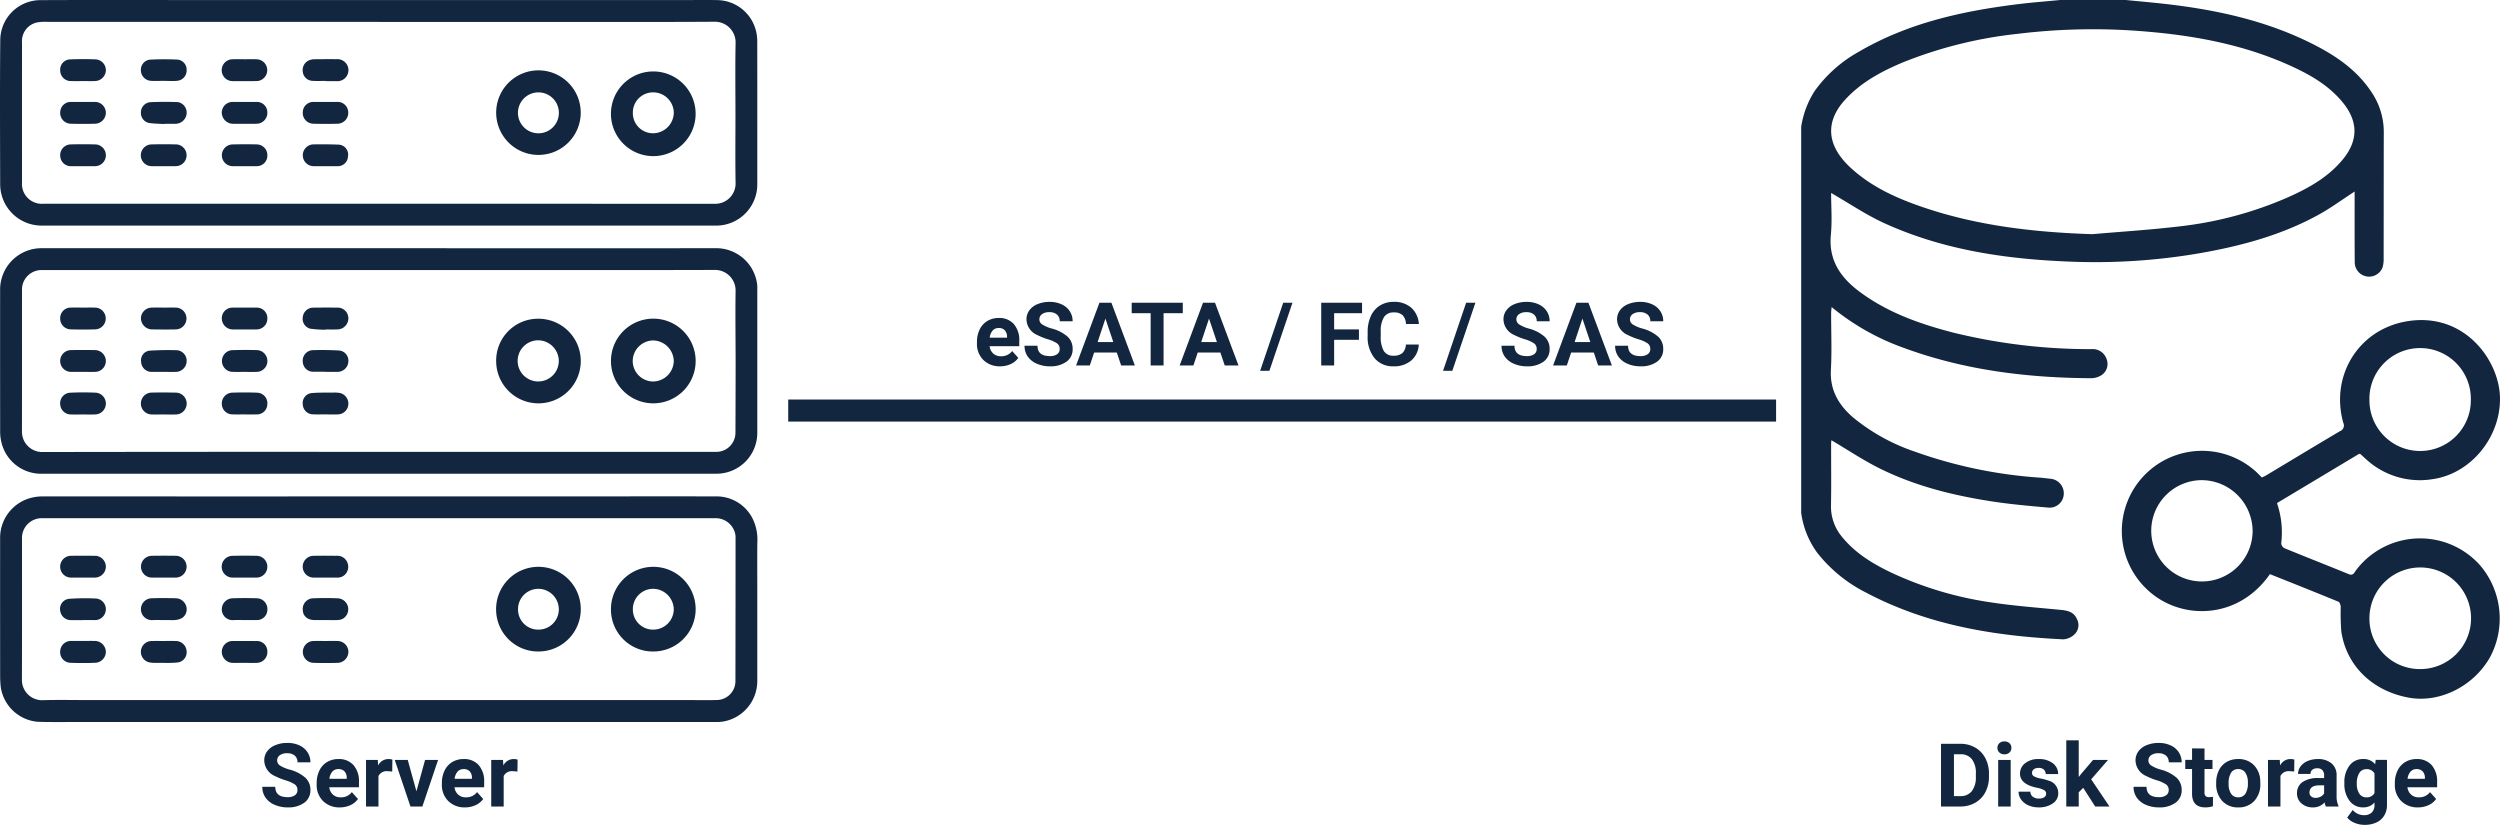 <svg xmlns="http://www.w3.org/2000/svg" width="566.795" height="187.011" viewBox="0 0 566.795 187.011">
  <g id="Grupo_155452" data-name="Grupo 155452" transform="translate(-1921.969 9605.394)">
    <g id="fOXuZZ" transform="translate(-2852.809 -13875.594)">
      <g id="Grupo_155295" data-name="Grupo 155295" transform="translate(4774.778 4270.2)">
        <path id="Trazado_197123" data-name="Trazado 197123" d="M4860.691,4270.216h68.87c2.634,0,5.268-.04,7.9.008a9.185,9.185,0,0,1,8.849,7.621,10.482,10.482,0,0,1,.152,1.765q.016,10.456.008,20.912,0,5.73,0,11.461a9.332,9.332,0,0,1-9.384,9.368q-40.555,0-81.109-.006-35.868,0-71.735,0a9.384,9.384,0,0,1-9.424-9.272c-.028-10.922-.08-21.846.019-32.768a9.115,9.115,0,0,1,8.93-9.071c9.838-.058,19.677-.025,29.515-.026q23.706,0,47.411,0Zm-.073,4.956v-.021h-28.733q-23.118,0-46.237.006a10.906,10.906,0,0,0-2.46.128,4.32,4.32,0,0,0-3.42,4.535q-.011,15.879,0,31.757a4.493,4.493,0,0,0,4.833,4.818h77.535q37.373,0,74.746.009a4.6,4.6,0,0,0,4.667-4.675c-.088-5.162-.028-10.326-.028-15.489,0-5.448-.077-10.9.033-16.343a4.692,4.692,0,0,0-4.8-4.768c-13.475.081-26.951.039-40.427.04Z" transform="translate(-4774.778 -4270.2)" fill="#12263f"/>
        <path id="Trazado_197124" data-name="Trazado 197124" d="M4860.757,5047.635q-35.01,0-70.02,0c-2.427,0-4.855.028-7.28-.057a9.265,9.265,0,0,1-8.363-7.812,22.671,22.671,0,0,1-.143-2.469q-.015-15.61-.006-31.22a9.351,9.351,0,0,1,7.514-9.385,10.106,10.106,0,0,1,2.147-.207q17.391-.01,34.782.008,20.569,0,41.136-.016,25.293,0,50.585,0c8.65,0,17.3-.023,25.952.01a9.131,9.131,0,0,1,8.5,5.052,10.767,10.767,0,0,1,1.058,5.386c-.037,3.484-.01,6.97-.01,10.454q0,10.459,0,20.917a9.322,9.322,0,0,1-7.923,9.259,11.212,11.212,0,0,1-1.7.077q-27.231,0-54.462-.009-9.877,0-19.755.012Zm.019-4.972v0h71.255c1.857,0,3.715.033,5.57-.021a4.282,4.282,0,0,0,4.051-4.18q.03-16.345.03-32.69a3.642,3.642,0,0,0-.216-1.282,4.526,4.526,0,0,0-4.536-3.062q-18.394,0-36.788,0h-44.622l-45.083,0q-12.934,0-25.868,0a4.476,4.476,0,0,0-4.664,4.678c0,10.613.022,21.227-.016,31.84a4.581,4.581,0,0,0,4.754,4.739c3.482-.106,6.969-.027,10.454-.026l24.55,0Z" transform="translate(-4774.918 -4883.938)" fill="#12263f"/>
        <path id="Trazado_197125" data-name="Trazado 197125" d="M4860.76,4684.52h-76.225a9.245,9.245,0,0,1-9.363-7.409,9.742,9.742,0,0,1-.225-2.146q-.021-16-.008-31.992a9.375,9.375,0,0,1,9.587-9.583l135.64.006q8.4,0,16.81-.006a9.352,9.352,0,0,1,9.594,8.177,6.887,6.887,0,0,1,.034,1.083q0,16.305,0,32.611a9.258,9.258,0,0,1-9.229,9.256Q4899.066,4684.528,4860.76,4684.52Zm0-4.956H4875.1q31.1,0,62.208,0a4.346,4.346,0,0,0,4.345-4.311q.029-7.668.039-15.337c0-5.6-.092-11.206-.008-16.807a4.659,4.659,0,0,0-4.785-4.794c-15.235.054-30.471.027-45.707.027H4784.511a4.424,4.424,0,0,0-4.611,4.555c-.006,10.665.009,21.33-.01,32a4.6,4.6,0,0,0,4.722,4.7Q4822.688,4679.528,4860.764,4679.564Z" transform="translate(-4774.912 -4577.115)" fill="#12263f"/>
        <path id="Trazado_197126" data-name="Trazado 197126" d="M5668.737,4382.9a9.6,9.6,0,0,1,19.194.045,9.6,9.6,0,1,1-19.194-.045Zm4.962.017a4.577,4.577,0,0,0,4.641,4.663,4.744,4.744,0,0,0,4.645-4.643,4.683,4.683,0,0,0-4.619-4.631A4.571,4.571,0,0,0,5673.7,4382.915Z" transform="translate(-5530.222 -4357.364)" fill="#12263f"/>
        <path id="Trazado_197127" data-name="Trazado 197127" d="M5500.792,4382.907a9.585,9.585,0,0,1,19.17-.011,9.585,9.585,0,1,1-19.17.011Zm9.579-4.6a4.64,4.64,0,0,0-.006,9.28,4.64,4.64,0,1,0,.006-9.28Z" transform="translate(-5388.3 -4357.364)" fill="#12263f"/>
        <path id="Trazado_197128" data-name="Trazado 197128" d="M4986.082,4361.83c-1.027,0-2.062.076-3.08-.021a2.418,2.418,0,0,1-2.094-2.388,2.321,2.321,0,0,1,2.057-2.4c2.076-.1,4.165-.106,6.241-.008a2.285,2.285,0,0,1,2.074,2.453,2.335,2.335,0,0,1-2.114,2.351c-1.02.1-2.055.02-3.083.02Z" transform="translate(-4948.969 -4343.501)" fill="#12263f"/>
        <path id="Trazado_197129" data-name="Trazado 197129" d="M5104.4,4356.811c.9,0,1.809-.035,2.71.008a2.47,2.47,0,1,1-.069,4.94q-2.594.039-5.189.006a2.477,2.477,0,1,1-.084-4.948c.875-.042,1.755-.008,2.632-.008Z" transform="translate(-5048.956 -4343.378)" fill="#12263f"/>
        <path id="Trazado_197130" data-name="Trazado 197130" d="M4868.02,4361.688c-.878,0-1.757.024-2.634-.006a2.4,2.4,0,0,1-2.521-2.37,2.329,2.329,0,0,1,2.4-2.546c1.855-.076,3.719-.074,5.575-.005a2.46,2.46,0,0,1,2.379,2.469,2.519,2.519,0,0,1-2.491,2.448c-.9.036-1.805.006-2.708.006Z" transform="translate(-4849.215 -4343.304)" fill="#12263f"/>
        <path id="Trazado_197131" data-name="Trazado 197131" d="M5222.923,4361.689c-1.029,0-2.062.065-3.085-.018a2.268,2.268,0,0,1-2.1-2.023,2.386,2.386,0,0,1,1.5-2.661,3.542,3.542,0,0,1,1.2-.208c1.647-.024,3.295-.021,4.942-.014a2.5,2.5,0,1,1-.063,4.978c-.8-.01-1.6,0-2.394,0Z" transform="translate(-5149.083 -4343.348)" fill="#12263f"/>
        <path id="Trazado_197132" data-name="Trazado 197132" d="M5104.457,4424.283c-.852,0-1.7.011-2.556,0a2.57,2.57,0,0,1-2.654-2.537,2.453,2.453,0,0,1,2.647-2.414q2.594-.006,5.189,0a2.358,2.358,0,0,1,2.5,2.373,2.465,2.465,0,0,1-2.422,2.571C5106.265,4424.31,5105.36,4424.282,5104.457,4424.283Z" transform="translate(-5048.972 -4396.221)" fill="#12263f"/>
        <path id="Trazado_197133" data-name="Trazado 197133" d="M4986.037,4486.22c-.876,0-1.752,0-2.627,0a2.468,2.468,0,0,1-.18-4.932q2.9-.083,5.794,0a2.47,2.47,0,0,1-.128,4.928C4987.943,4486.235,4986.989,4486.22,4986.037,4486.22Z" transform="translate(-4948.966 -4448.545)" fill="#12263f"/>
        <path id="Trazado_197134" data-name="Trazado 197134" d="M4868.023,4486.222c-.9,0-1.8.007-2.7,0a2.4,2.4,0,0,1-2.446-2.271,2.43,2.43,0,0,1,2.3-2.663c1.9-.053,3.813-.047,5.718,0a2.47,2.47,0,0,1-.161,4.936C4869.827,4486.23,4868.925,4486.222,4868.023,4486.222Z" transform="translate(-4849.221 -4448.547)" fill="#12263f"/>
        <path id="Trazado_197135" data-name="Trazado 197135" d="M4868.055,4419.3c.875,0,1.751,0,2.627,0a2.484,2.484,0,0,1,2.558,2.429,2.519,2.519,0,0,1-2.421,2.516q-2.741.076-5.487,0a2.434,2.434,0,0,1-2.44-2.615,2.38,2.38,0,0,1,2.536-2.325c.876-.009,1.752,0,2.628,0Z" transform="translate(-4849.238 -4396.195)" fill="#12263f"/>
        <path id="Trazado_197136" data-name="Trazado 197136" d="M4986.218,4424.281c-1.1-.067-2.211-.078-3.3-.218a2.3,2.3,0,0,1-2-2.357,2.331,2.331,0,0,1,2.1-2.38c2.087-.094,4.182-.093,6.27-.022a2.419,2.419,0,0,1,2,2.557,2.538,2.538,0,0,1-2.425,2.359c-.051,0-.1,0-.155,0h-2.479Z" transform="translate(-4948.971 -4396.158)" fill="#12263f"/>
        <path id="Trazado_197137" data-name="Trazado 197137" d="M5222.969,4419.328c.852,0,1.7,0,2.556,0a2.4,2.4,0,0,1,2.573,2.22,2.477,2.477,0,0,1-2.435,2.726q-2.745.069-5.493-.006a2.437,2.437,0,0,1-2.373-2.61,2.369,2.369,0,0,1,2.462-2.327C5221.162,4419.322,5222.065,4419.329,5222.969,4419.328Z" transform="translate(-5149.152 -4396.22)" fill="#12263f"/>
        <path id="Trazado_197138" data-name="Trazado 197138" d="M5104.554,4486.242c-.929,0-1.859.011-2.789,0a2.466,2.466,0,0,1-.1-4.926c1.91-.05,3.822-.058,5.731-.006a2.441,2.441,0,0,1,2.276,2.617,2.388,2.388,0,0,1-2.408,2.316C5106.361,4486.251,5105.458,4486.242,5104.554,4486.242Z" transform="translate(-5049.059 -4448.567)" fill="#12263f"/>
        <path id="Trazado_197139" data-name="Trazado 197139" d="M5222.912,4486.315c-.877,0-1.754,0-2.63,0a2.47,2.47,0,0,1-.118-4.937c1.879-.032,3.763-.028,5.641.051a2.257,2.257,0,0,1,2.257,2.653,2.3,2.3,0,0,1-2.442,2.233C5224.717,4486.319,5223.814,4486.315,5222.912,4486.315Z" transform="translate(-5149.166 -4448.64)" fill="#12263f"/>
        <path id="Trazado_197140" data-name="Trazado 197140" d="M5678.292,5118.857a9.5,9.5,0,0,1-9.541-9.515,9.6,9.6,0,1,1,9.541,9.515Zm-4.579-9.614a4.568,4.568,0,0,0,4.536,4.654,4.659,4.659,0,0,0,4.74-4.572,4.734,4.734,0,0,0-4.662-4.684A4.613,4.613,0,0,0,5673.712,5109.243Z" transform="translate(-5530.234 -4971.149)" fill="#12263f"/>
        <path id="Trazado_197141" data-name="Trazado 197141" d="M5510.264,5118.9a9.538,9.538,0,0,1-9.581-9.481,9.6,9.6,0,1,1,9.581,9.481Zm-.053-4.962a4.605,4.605,0,0,0,4.692-4.613,4.671,4.671,0,0,0-4.622-4.639,4.612,4.612,0,0,0-4.627,4.605A4.557,4.557,0,0,0,5510.211,5113.938Z" transform="translate(-5388.207 -4971.192)" fill="#12263f"/>
        <path id="Trazado_197142" data-name="Trazado 197142" d="M4986.1,5088.263c-.9,0-1.8.009-2.706,0a2.472,2.472,0,0,1-.058-4.943c1.854-.028,3.711-.032,5.565,0a2.471,2.471,0,0,1-.1,4.94C4987.9,5088.269,4987,5088.262,4986.1,5088.263Z" transform="translate(-4948.969 -4957.311)" fill="#12263f"/>
        <path id="Trazado_197143" data-name="Trazado 197143" d="M4868.018,5088.286c-.9,0-1.8.01-2.705,0a2.472,2.472,0,0,1-.033-4.943c1.828-.024,3.658-.021,5.487,0a2.484,2.484,0,0,1,2.467,2.457,2.518,2.518,0,0,1-2.511,2.487C4869.821,5088.293,4868.919,5088.286,4868.018,5088.286Z" transform="translate(-4849.232 -4957.334)" fill="#12263f"/>
        <path id="Trazado_197144" data-name="Trazado 197144" d="M5104.5,5213.046c-.852,0-1.7.016-2.555,0a2.529,2.529,0,0,1-2.635-2.545,2.448,2.448,0,0,1,2.654-2.409c1.7-.012,3.407-.016,5.11.007a2.345,2.345,0,0,1,2.562,2.383,2.435,2.435,0,0,1-2.5,2.559C5106.254,5213.076,5105.375,5213.046,5104.5,5213.046Z" transform="translate(-5049.022 -5062.76)" fill="#12263f"/>
        <path id="Trazado_197145" data-name="Trazado 197145" d="M4868.031,5207.986c.85,0,1.7-.013,2.549,0a2.544,2.544,0,0,1,2.625,2.382,2.512,2.512,0,0,1-2.438,2.576c-1.826.073-3.659.076-5.483,0a2.4,2.4,0,0,1-2.429-2.688,2.435,2.435,0,0,1,2.627-2.263C4866.332,5207.976,4867.182,5207.987,4868.031,5207.986Z" transform="translate(-4849.204 -5062.677)" fill="#12263f"/>
        <path id="Trazado_197146" data-name="Trazado 197146" d="M4986.065,5208.037c.9,0,1.8-.025,2.7.006a2.46,2.46,0,0,1,2.478,2.263,2.339,2.339,0,0,1-2.162,2.618c-1.48.14-2.981.067-4.473.073a9.277,9.277,0,0,1-1.612-.07,2.451,2.451,0,0,1,.36-4.879c.9-.033,1.8-.006,2.7-.006Z" transform="translate(-4948.939 -5062.716)" fill="#12263f"/>
        <path id="Trazado_197147" data-name="Trazado 197147" d="M5104.486,5150.313c-.852,0-1.708-.056-2.555.014a2.458,2.458,0,0,1-2.642-2.429,2.511,2.511,0,0,1,2.5-2.527c1.806-.053,3.616-.061,5.42,0a2.433,2.433,0,0,1,2.413,2.648,2.354,2.354,0,0,1-2.578,2.287C5106.189,5150.317,5105.338,5150.313,5104.486,5150.313Z" transform="translate(-5049.006 -5009.732)" fill="#12263f"/>
        <path id="Trazado_197148" data-name="Trazado 197148" d="M5104.432,5088.238c-.878,0-1.756.005-2.634,0a2.469,2.469,0,0,1-.14-4.937c1.884-.046,3.771-.042,5.655,0a2.473,2.473,0,0,1-.092,4.938C5106.291,5088.249,5105.361,5088.238,5104.432,5088.238Z" transform="translate(-5048.995 -4957.286)" fill="#12263f"/>
        <path id="Trazado_197149" data-name="Trazado 197149" d="M5222.991,5208.042c.875,0,1.751-.024,2.626.005a2.474,2.474,0,0,1,2.526,2.459,2.528,2.528,0,0,1-2.525,2.5c-1.775.044-3.554.05-5.328-.009a2.478,2.478,0,1,1,.074-4.955c.875-.021,1.751,0,2.626,0Z" transform="translate(-5149.155 -5062.72)" fill="#12263f"/>
        <path id="Trazado_197150" data-name="Trazado 197150" d="M4986.139,5150.308c-.85,0-1.7-.044-2.55.009a2.482,2.482,0,1,1-.143-4.957c1.775-.06,3.555-.046,5.331,0a2.537,2.537,0,0,1,2.445,1.885,2.383,2.383,0,0,1-1.019,2.623,3.9,3.9,0,0,1-1.439.422,8.381,8.381,0,0,1-1.311.015h-1.314Z" transform="translate(-4948.973 -5009.725)" fill="#12263f"/>
        <path id="Trazado_197151" data-name="Trazado 197151" d="M5222.976,5150.271c-.826,0-1.652,0-2.478,0-1.6-.008-2.627-.876-2.682-2.256a2.415,2.415,0,0,1,2.459-2.68c1.8-.076,3.615-.069,5.419,0a2.487,2.487,0,0,1,1.1,4.687,2.856,2.856,0,0,1-1.112.243C5224.784,5150.295,5223.88,5150.272,5222.976,5150.271Z" transform="translate(-5149.167 -5009.69)" fill="#12263f"/>
        <path id="Trazado_197152" data-name="Trazado 197152" d="M4867.982,5150.5c-.927,0-1.854.015-2.781,0a2.414,2.414,0,0,1-2.373-2.1,2.284,2.284,0,0,1,1.984-2.726,50.572,50.572,0,0,1,6.162-.065,2.416,2.416,0,0,1,2.195,2.544,2.477,2.477,0,0,1-2.638,2.344c-.85,0-1.7,0-2.549,0Z" transform="translate(-4849.174 -5009.91)" fill="#12263f"/>
        <path id="Trazado_197153" data-name="Trazado 197153" d="M5222.936,5088.263c-.9,0-1.806.009-2.708,0a2.472,2.472,0,0,1-.039-4.943c1.727-.025,3.454-.035,5.18.008a2.419,2.419,0,0,1,2.406,1.244,2.513,2.513,0,0,1-.1,2.641,2.343,2.343,0,0,1-1.958,1.048C5224.793,5088.276,5223.864,5088.263,5222.936,5088.263Z" transform="translate(-5149.151 -4957.311)" fill="#12263f"/>
        <path id="Trazado_197154" data-name="Trazado 197154" d="M5668.753,4746.035a9.6,9.6,0,1,1,9.451,9.6A9.582,9.582,0,0,1,5668.753,4746.035Zm9.613,4.646a4.731,4.731,0,0,0,4.626-4.642,4.779,4.779,0,0,0-4.706-4.661,4.71,4.71,0,0,0-4.6,4.583A4.654,4.654,0,0,0,5678.366,4750.682Z" transform="translate(-5530.236 -4664.193)" fill="#12263f"/>
        <path id="Trazado_197155" data-name="Trazado 197155" d="M5500.765,4746.091a9.486,9.486,0,0,1,9.67-9.518,9.591,9.591,0,1,1-9.67,9.518Zm14.2-.024a4.722,4.722,0,0,0-4.5-4.6,4.665,4.665,0,1,0,4.5,4.6Z" transform="translate(-5388.275 -4664.309)" fill="#12263f"/>
        <path id="Trazado_197156" data-name="Trazado 197156" d="M5104.484,4725.19c-.878,0-1.756.016-2.633,0a2.514,2.514,0,0,1-2.526-2.492,2.411,2.411,0,0,1,2.517-2.456q2.671-.026,5.342,0a2.378,2.378,0,0,1,2.471,2.416,2.455,2.455,0,0,1-2.462,2.529c-.9.023-1.806,0-2.709,0Z" transform="translate(-5049.038 -4650.497)" fill="#12263f"/>
        <path id="Trazado_197157" data-name="Trazado 197157" d="M5222.88,4787.3c-.875,0-1.751,0-2.627,0a2.349,2.349,0,0,1-2.438-2.166,2.392,2.392,0,0,1,2.131-2.723c2.055-.07,4.12-.041,6.173.079a2.314,2.314,0,0,1,2.026,2.491,2.46,2.46,0,0,1-2.405,2.345c-.67.013-1.34,0-2.01,0h-.85Z" transform="translate(-5149.162 -4703.018)" fill="#12263f"/>
        <path id="Trazado_197158" data-name="Trazado 197158" d="M5104.5,4849.408c-.9,0-1.808.022-2.71-.005a2.4,2.4,0,0,1-2.445-2.372,2.435,2.435,0,0,1,2.364-2.554c1.882-.065,3.771-.071,5.651.008a2.384,2.384,0,0,1,2.3,2.658,2.344,2.344,0,0,1-2.451,2.264c-.9.026-1.807.005-2.71.005Z" transform="translate(-5049.055 -4755.454)" fill="#12263f"/>
        <path id="Trazado_197159" data-name="Trazado 197159" d="M4986.093,4849.443c-.876,0-1.753.024-2.627,0a2.483,2.483,0,1,1,.013-4.963q2.626-.049,5.254.012a2.479,2.479,0,1,1-.015,4.955c-.875.027-1.751,0-2.626,0Z" transform="translate(-4948.964 -4755.476)" fill="#12263f"/>
        <path id="Trazado_197160" data-name="Trazado 197160" d="M5222.918,4725.253a29.143,29.143,0,0,1-3.383-.224,2.308,2.308,0,0,1-1.744-2.71,2.379,2.379,0,0,1,2.318-2.075q2.749-.035,5.5-.007a2.428,2.428,0,0,1,2.508,2.4,2.528,2.528,0,0,1-2.484,2.547c-.9.036-1.807.007-2.711.007Z" transform="translate(-5149.133 -4650.495)" fill="#12263f"/>
        <path id="Trazado_197161" data-name="Trazado 197161" d="M4986.374,4787.379c-.9,0-1.807.009-2.709,0a2.358,2.358,0,0,1-2.4-2.329,2.181,2.181,0,0,1,1.985-2.492c2.082-.112,4.175-.165,6.257-.08a2.4,2.4,0,0,1,2.069,2.648,2.477,2.477,0,0,1-2.419,2.253C4988.232,4787.392,4987.3,4787.38,4986.374,4787.379Z" transform="translate(-4949.271 -4703.066)" fill="#12263f"/>
        <path id="Trazado_197162" data-name="Trazado 197162" d="M4868.008,4849.378c-.878,0-1.757.031-2.633-.007a2.412,2.412,0,0,1-2.509-2.307,2.379,2.379,0,0,1,2.342-2.624c1.88-.091,3.77-.08,5.651-.01a2.471,2.471,0,0,1-.063,4.939C4869.869,4849.419,4868.938,4849.378,4868.008,4849.378Z" transform="translate(-4849.216 -4755.409)" fill="#12263f"/>
        <path id="Trazado_197163" data-name="Trazado 197163" d="M4868.092,4720.237c.852,0,1.705-.013,2.557,0a2.471,2.471,0,1,1,.115,4.941q-2.748.074-5.5,0a2.431,2.431,0,0,1-2.414-2.5,2.37,2.37,0,0,1,2.453-2.435c.929-.028,1.859-.005,2.789-.005Z" transform="translate(-4849.204 -4650.502)" fill="#12263f"/>
        <path id="Trazado_197164" data-name="Trazado 197164" d="M5222.992,4849.555c-.98,0-1.963.045-2.94-.011a2.325,2.325,0,0,1-2.251-2.222,2.262,2.262,0,0,1,1.985-2.593c1.665-.149,3.348-.091,5.023-.113a6.593,6.593,0,0,1,1.155.051,2.468,2.468,0,0,1,2.171,2.5,2.427,2.427,0,0,1-2.433,2.394c-.9.038-1.807.007-2.71.007Z" transform="translate(-5149.153 -4755.61)" fill="#12263f"/>
        <path id="Trazado_197165" data-name="Trazado 197165" d="M4868.029,4787.25c-.928,0-1.856.01-2.784,0a2.471,2.471,0,0,1-.068-4.938q2.821-.056,5.644,0a2.492,2.492,0,0,1,2.366,2.478,2.462,2.462,0,0,1-2.451,2.46C4869.833,4787.261,4868.932,4787.25,4868.029,4787.25Z" transform="translate(-4849.189 -4702.937)" fill="#12263f"/>
        <path id="Trazado_197166" data-name="Trazado 197166" d="M5104.589,4787.212c-.878,0-1.756.006-2.634,0a2.467,2.467,0,0,1-.23-4.922c1.96-.065,3.926-.075,5.886-.006a2.472,2.472,0,0,1-.233,4.928C5106.448,4787.221,5105.518,4787.212,5104.589,4787.212Z" transform="translate(-5049.182 -4702.897)" fill="#12263f"/>
        <path id="Trazado_197167" data-name="Trazado 197167" d="M4986.229,4720.237c.876,0,1.751-.012,2.627,0a2.474,2.474,0,0,1,.06,4.947c-1.876.041-3.754.028-5.63-.006a2.579,2.579,0,0,1-2.29-2.651,2.485,2.485,0,0,1,2.3-2.279c.488-.022.978-.013,1.467-.016S4985.74,4720.235,4986.229,4720.237Z" transform="translate(-4949.043 -4650.502)" fill="#12263f"/>
      </g>
    </g>
    <path id="Trazado_197361" data-name="Trazado 197361" d="M8.643-3.73A1.5,1.5,0,0,0,8.057-5a7.685,7.685,0,0,0-2.109-.937,14.953,14.953,0,0,1-2.412-.972,3.941,3.941,0,0,1-2.422-3.525A3.434,3.434,0,0,1,1.763-12.5a4.236,4.236,0,0,1,1.865-1.411,7.02,7.02,0,0,1,2.729-.508,6.39,6.39,0,0,1,2.715.552A4.323,4.323,0,0,1,10.923-12.3a4.076,4.076,0,0,1,.659,2.285H8.652a1.917,1.917,0,0,0-.615-1.519,2.529,2.529,0,0,0-1.729-.542,2.7,2.7,0,0,0-1.67.454,1.432,1.432,0,0,0-.6,1.2,1.372,1.372,0,0,0,.7,1.162A7.889,7.889,0,0,0,6.8-8.389a8.882,8.882,0,0,1,3.643,1.865A3.715,3.715,0,0,1,11.582-3.75a3.422,3.422,0,0,1-1.4,2.9A6.113,6.113,0,0,1,6.426.2a7.26,7.26,0,0,1-2.988-.6A4.729,4.729,0,0,1,1.382-2.051,4.214,4.214,0,0,1,.674-4.473H3.613q0,2.354,2.813,2.354a2.736,2.736,0,0,0,1.631-.425A1.382,1.382,0,0,0,8.643-3.73ZM18.242.2A5.187,5.187,0,0,1,14.458-1.23,5.068,5.068,0,0,1,13-5.029V-5.3a6.383,6.383,0,0,1,.615-2.847,4.515,4.515,0,0,1,1.743-1.934,4.893,4.893,0,0,1,2.573-.679,4.385,4.385,0,0,1,3.413,1.367,5.555,5.555,0,0,1,1.245,3.877v1.152H15.859a2.622,2.622,0,0,0,.825,1.66,2.5,2.5,0,0,0,1.743.625,3.046,3.046,0,0,0,2.549-1.182l1.387,1.553a4.237,4.237,0,0,1-1.719,1.4A5.639,5.639,0,0,1,18.242.2ZM17.92-8.486a1.764,1.764,0,0,0-1.362.569,2.946,2.946,0,0,0-.669,1.628h3.926v-.226a2.1,2.1,0,0,0-.508-1.457A1.819,1.819,0,0,0,17.92-8.486Zm12.207.566A7.667,7.667,0,0,0,29.111-8a2.067,2.067,0,0,0-2.1,1.084V0H24.189V-10.566h2.666l.078,1.26a2.615,2.615,0,0,1,2.354-1.455,2.957,2.957,0,0,1,.879.127Zm5.488,4.473,1.963-7.119h2.949L36.963,0h-2.7L30.7-10.566h2.949ZM46.631.2A5.187,5.187,0,0,1,42.847-1.23a5.068,5.068,0,0,1-1.46-3.8V-5.3A6.383,6.383,0,0,1,42-8.149a4.515,4.515,0,0,1,1.743-1.934,4.893,4.893,0,0,1,2.573-.679,4.385,4.385,0,0,1,3.413,1.367,5.555,5.555,0,0,1,1.245,3.877v1.152H44.248a2.622,2.622,0,0,0,.825,1.66,2.5,2.5,0,0,0,1.743.625,3.046,3.046,0,0,0,2.549-1.182l1.387,1.553a4.237,4.237,0,0,1-1.719,1.4A5.639,5.639,0,0,1,46.631.2Zm-.322-8.682a1.764,1.764,0,0,0-1.362.569,2.946,2.946,0,0,0-.669,1.628H48.2v-.226A2.1,2.1,0,0,0,47.7-7.971,1.819,1.819,0,0,0,46.309-8.486Zm12.207.566A7.667,7.667,0,0,0,57.5-8a2.067,2.067,0,0,0-2.1,1.084V0H52.578V-10.566h2.666l.078,1.26a2.615,2.615,0,0,1,2.354-1.455,2.957,2.957,0,0,1,.879.127Z" transform="translate(1980.764 -9422.543)" fill="#12263f"/>
    <path id="Trazado_197363" data-name="Trazado 197363" d="M1.27,0V-14.219H5.645A6.644,6.644,0,0,1,9-13.374a5.89,5.89,0,0,1,2.31,2.4,7.41,7.41,0,0,1,.83,3.54v.654a7.431,7.431,0,0,1-.815,3.525,5.84,5.84,0,0,1-2.3,2.393A6.694,6.694,0,0,1,5.674,0ZM4.2-11.846v9.492H5.615A3.181,3.181,0,0,0,8.242-3.477,5.075,5.075,0,0,0,9.17-6.689v-.752a5.156,5.156,0,0,0-.9-3.286,3.171,3.171,0,0,0-2.627-1.118ZM17.061,0H14.229V-10.566h2.832Zm-3-13.3a1.39,1.39,0,0,1,.425-1.045,1.6,1.6,0,0,1,1.157-.41,1.6,1.6,0,0,1,1.152.41,1.382,1.382,0,0,1,.43,1.045,1.386,1.386,0,0,1-.435,1.055,1.6,1.6,0,0,1-1.147.41,1.6,1.6,0,0,1-1.147-.41A1.386,1.386,0,0,1,14.063-13.3ZM25.107-2.92a.909.909,0,0,0-.513-.815,5.824,5.824,0,0,0-1.646-.532q-3.77-.791-3.77-3.2a2.9,2.9,0,0,1,1.167-2.349,4.708,4.708,0,0,1,3.052-.942,5.067,5.067,0,0,1,3.218.947,2.985,2.985,0,0,1,1.206,2.461H25a1.366,1.366,0,0,0-.391-1,1.653,1.653,0,0,0-1.221-.4,1.689,1.689,0,0,0-1.1.322,1.017,1.017,0,0,0-.391.82.87.87,0,0,0,.444.757,4.571,4.571,0,0,0,1.5.5,12.244,12.244,0,0,1,1.777.474,2.92,2.92,0,0,1,2.236,2.842A2.756,2.756,0,0,1,26.611-.7a5.35,5.35,0,0,1-3.2.894A5.588,5.588,0,0,1,21.05-.278a3.957,3.957,0,0,1-1.616-1.3,3.018,3.018,0,0,1-.586-1.782h2.676a1.473,1.473,0,0,0,.557,1.152,2.208,2.208,0,0,0,1.387.4,2.044,2.044,0,0,0,1.226-.308A.957.957,0,0,0,25.107-2.92Zm8.4-1.318L32.49-3.223V0H29.668V-15H32.49v8.311l.547-.7,2.705-3.174h3.389l-3.818,4.4L39.463,0H36.221Zm19.385.508A1.5,1.5,0,0,0,52.3-5,7.685,7.685,0,0,0,50.2-5.942a14.953,14.953,0,0,1-2.412-.972,3.941,3.941,0,0,1-2.422-3.525,3.434,3.434,0,0,1,.649-2.056,4.236,4.236,0,0,1,1.865-1.411,7.021,7.021,0,0,1,2.729-.508,6.39,6.39,0,0,1,2.715.552A4.323,4.323,0,0,1,55.171-12.3a4.076,4.076,0,0,1,.659,2.285H52.9a1.917,1.917,0,0,0-.615-1.519,2.529,2.529,0,0,0-1.729-.542,2.7,2.7,0,0,0-1.67.454,1.432,1.432,0,0,0-.6,1.2,1.372,1.372,0,0,0,.7,1.162,7.889,7.889,0,0,0,2.056.879,8.882,8.882,0,0,1,3.643,1.865A3.715,3.715,0,0,1,55.83-3.75a3.422,3.422,0,0,1-1.4,2.9A6.113,6.113,0,0,1,50.674.2a7.26,7.26,0,0,1-2.988-.6A4.729,4.729,0,0,1,45.63-2.051a4.214,4.214,0,0,1-.708-2.422h2.939q0,2.354,2.813,2.354A2.736,2.736,0,0,0,52.3-2.544,1.382,1.382,0,0,0,52.891-3.73Zm8.115-9.434v2.6h1.807V-8.5H61.006v5.273a1.259,1.259,0,0,0,.225.84,1.128,1.128,0,0,0,.859.254,4.5,4.5,0,0,0,.83-.068V-.059A5.81,5.81,0,0,1,61.211.2q-2.969,0-3.027-3V-8.5H56.641v-2.07h1.543v-2.6Zm2.646,7.783a6.267,6.267,0,0,1,.605-2.8A4.432,4.432,0,0,1,66-10.088a5.086,5.086,0,0,1,2.642-.674,4.812,4.812,0,0,1,3.491,1.309A5.252,5.252,0,0,1,73.643-5.9l.02.723a5.523,5.523,0,0,1-1.357,3.9A4.718,4.718,0,0,1,68.662.2,4.742,4.742,0,0,1,65.015-1.27a5.62,5.62,0,0,1-1.362-3.984Zm2.822.2a3.95,3.95,0,0,0,.566,2.3,1.868,1.868,0,0,0,1.621.8,1.873,1.873,0,0,0,1.6-.787,4.322,4.322,0,0,0,.576-2.518,3.91,3.91,0,0,0-.576-2.289,1.873,1.873,0,0,0-1.621-.812,1.842,1.842,0,0,0-1.6.807A4.395,4.395,0,0,0,66.475-5.181ZM81.338-7.92A7.667,7.667,0,0,0,80.322-8a2.067,2.067,0,0,0-2.1,1.084V0H75.4V-10.566h2.666l.078,1.26A2.615,2.615,0,0,1,80.5-10.762a2.957,2.957,0,0,1,.879.127ZM88.525,0a3.134,3.134,0,0,1-.283-.947A3.415,3.415,0,0,1,85.576.2,3.752,3.752,0,0,1,83-.7a2.89,2.89,0,0,1-1.021-2.266,2.986,2.986,0,0,1,1.245-2.578,6.144,6.144,0,0,1,3.6-.908h1.3v-.605a1.741,1.741,0,0,0-.376-1.172,1.479,1.479,0,0,0-1.187-.439,1.682,1.682,0,0,0-1.118.342,1.161,1.161,0,0,0-.405.938H82.217a2.835,2.835,0,0,1,.566-1.7,3.744,3.744,0,0,1,1.6-1.226,5.837,5.837,0,0,1,2.324-.444,4.611,4.611,0,0,1,3.1.981,3.433,3.433,0,0,1,1.147,2.759v4.58a5.052,5.052,0,0,0,.42,2.275V0ZM86.191-1.963a2.431,2.431,0,0,0,1.152-.278,1.828,1.828,0,0,0,.781-.747V-4.8H87.07q-2.119,0-2.256,1.465l-.01.166a1.13,1.13,0,0,0,.371.869A1.441,1.441,0,0,0,86.191-1.963Zm6.523-3.4a6.193,6.193,0,0,1,1.157-3.916,3.75,3.75,0,0,1,3.12-1.484A3.289,3.289,0,0,1,99.7-9.57l.117-1h2.559V-.352a4.516,4.516,0,0,1-.63,2.412,4.045,4.045,0,0,1-1.772,1.563,6.231,6.231,0,0,1-2.676.537A5.794,5.794,0,0,1,95.029,3.7a4.021,4.021,0,0,1-1.67-1.2L94.609.781a3.306,3.306,0,0,0,2.559,1.182,2.42,2.42,0,0,0,1.748-.6,2.253,2.253,0,0,0,.625-1.7V-.908A3.264,3.264,0,0,1,96.973.2a3.74,3.74,0,0,1-3.081-1.489,6.191,6.191,0,0,1-1.177-3.95Zm2.822.21A3.856,3.856,0,0,0,96.113-2.9,1.833,1.833,0,0,0,97.7-2.08a1.96,1.96,0,0,0,1.846-.968V-7.5a1.955,1.955,0,0,0-1.826-.968,1.844,1.844,0,0,0-1.6.831A4.346,4.346,0,0,0,95.537-5.151ZM109.4.2A5.187,5.187,0,0,1,105.62-1.23a5.068,5.068,0,0,1-1.46-3.8V-5.3a6.383,6.383,0,0,1,.615-2.847,4.515,4.515,0,0,1,1.743-1.934,4.893,4.893,0,0,1,2.573-.679A4.385,4.385,0,0,1,112.5-9.395a5.555,5.555,0,0,1,1.245,3.877v1.152h-6.729a2.622,2.622,0,0,0,.825,1.66,2.5,2.5,0,0,0,1.743.625,3.046,3.046,0,0,0,2.549-1.182l1.387,1.553a4.237,4.237,0,0,1-1.719,1.4A5.639,5.639,0,0,1,109.4.2Zm-.322-8.682a1.764,1.764,0,0,0-1.362.569,2.946,2.946,0,0,0-.669,1.628h3.926v-.226a2.1,2.1,0,0,0-.508-1.457A1.819,1.819,0,0,0,109.082-8.486Z" transform="translate(2360.764 -9422.543)" fill="#12263f"/>
    <path id="Trazado_197362" data-name="Trazado 197362" d="M5.947.2A5.187,5.187,0,0,1,2.163-1.23,5.068,5.068,0,0,1,.7-5.029V-5.3a6.383,6.383,0,0,1,.615-2.847,4.515,4.515,0,0,1,1.743-1.934,4.893,4.893,0,0,1,2.573-.679A4.385,4.385,0,0,1,9.048-9.395a5.555,5.555,0,0,1,1.245,3.877v1.152H3.564a2.622,2.622,0,0,0,.825,1.66,2.5,2.5,0,0,0,1.743.625A3.046,3.046,0,0,0,8.682-3.262l1.387,1.553A4.237,4.237,0,0,1,8.35-.308,5.639,5.639,0,0,1,5.947.2ZM5.625-8.486a1.764,1.764,0,0,0-1.362.569,2.946,2.946,0,0,0-.669,1.628H7.52v-.226a2.1,2.1,0,0,0-.508-1.457A1.819,1.819,0,0,0,5.625-8.486ZM19.453-3.73A1.5,1.5,0,0,0,18.867-5a7.685,7.685,0,0,0-2.109-.937,14.953,14.953,0,0,1-2.412-.972,3.941,3.941,0,0,1-2.422-3.525,3.434,3.434,0,0,1,.649-2.056,4.236,4.236,0,0,1,1.865-1.411,7.02,7.02,0,0,1,2.729-.508,6.39,6.39,0,0,1,2.715.552A4.323,4.323,0,0,1,21.733-12.3a4.076,4.076,0,0,1,.659,2.285h-2.93a1.917,1.917,0,0,0-.615-1.519,2.529,2.529,0,0,0-1.729-.542,2.7,2.7,0,0,0-1.67.454,1.432,1.432,0,0,0-.6,1.2,1.372,1.372,0,0,0,.7,1.162,7.889,7.889,0,0,0,2.056.879A8.882,8.882,0,0,1,21.25-6.523,3.715,3.715,0,0,1,22.393-3.75,3.422,3.422,0,0,1,21-.854,6.113,6.113,0,0,1,17.236.2a7.26,7.26,0,0,1-2.988-.6,4.729,4.729,0,0,1-2.056-1.646,4.214,4.214,0,0,1-.708-2.422h2.939q0,2.354,2.813,2.354a2.736,2.736,0,0,0,1.631-.425A1.382,1.382,0,0,0,19.453-3.73Zm12.949.8H27.266L26.289,0H23.174l5.293-14.219h2.715L36.5,0H33.389ZM28.057-5.3h3.555l-1.787-5.322Zm19.307-6.543H43.008V0h-2.93V-11.846h-4.3v-2.373H47.363ZM55.889-2.93H50.752L49.775,0H46.66l5.293-14.219h2.715L59.99,0H56.875ZM51.543-5.3H55.1l-1.787-5.322ZM67,1.221H64.9l5.234-15.439h2.1ZM87.3-5.811H81.68V0H78.75V-14.219h9.258v2.373H81.68v3.672H87.3Zm13.564,1.074a5.031,5.031,0,0,1-1.694,3.613A5.951,5.951,0,0,1,95.146.2a5.351,5.351,0,0,1-4.3-1.841A7.548,7.548,0,0,1,89.277-6.7v-.869A8.523,8.523,0,0,1,90-11.182a5.416,5.416,0,0,1,2.065-2.4,5.786,5.786,0,0,1,3.12-.835A5.8,5.8,0,0,1,99.15-13.1a5.407,5.407,0,0,1,1.738,3.7h-2.93a2.97,2.97,0,0,0-.767-2,2.839,2.839,0,0,0-2.007-.62,2.489,2.489,0,0,0-2.192,1.05,5.883,5.883,0,0,0-.747,3.257v1.074a6.3,6.3,0,0,0,.7,3.369,2.443,2.443,0,0,0,2.2,1.064,2.892,2.892,0,0,0,2.026-.62,2.8,2.8,0,0,0,.767-1.919Zm7.607,5.957h-2.1l5.234-15.439h2.1ZM127.6-3.73A1.5,1.5,0,0,0,127.012-5a7.685,7.685,0,0,0-2.109-.937,14.953,14.953,0,0,1-2.412-.972,3.941,3.941,0,0,1-2.422-3.525,3.434,3.434,0,0,1,.649-2.056,4.236,4.236,0,0,1,1.865-1.411,7.02,7.02,0,0,1,2.729-.508,6.39,6.39,0,0,1,2.715.552,4.323,4.323,0,0,1,1.851,1.558,4.076,4.076,0,0,1,.659,2.285h-2.93a1.917,1.917,0,0,0-.615-1.519,2.529,2.529,0,0,0-1.729-.542,2.7,2.7,0,0,0-1.67.454,1.432,1.432,0,0,0-.6,1.2,1.372,1.372,0,0,0,.7,1.162,7.889,7.889,0,0,0,2.056.879,8.882,8.882,0,0,1,3.643,1.865,3.715,3.715,0,0,1,1.143,2.773,3.422,3.422,0,0,1-1.4,2.9A6.113,6.113,0,0,1,125.381.2a7.26,7.26,0,0,1-2.988-.6,4.729,4.729,0,0,1-2.056-1.646,4.214,4.214,0,0,1-.708-2.422h2.939q0,2.354,2.813,2.354a2.736,2.736,0,0,0,1.631-.425A1.382,1.382,0,0,0,127.6-3.73Zm12.949.8H135.41L134.434,0h-3.115l5.293-14.219h2.715L144.648,0h-3.115ZM136.2-5.3h3.555l-1.787-5.322ZM153.35-3.73A1.5,1.5,0,0,0,152.764-5a7.685,7.685,0,0,0-2.109-.937,14.953,14.953,0,0,1-2.412-.972,3.941,3.941,0,0,1-2.422-3.525,3.434,3.434,0,0,1,.649-2.056,4.236,4.236,0,0,1,1.865-1.411,7.021,7.021,0,0,1,2.729-.508,6.39,6.39,0,0,1,2.715.552A4.323,4.323,0,0,1,155.63-12.3a4.076,4.076,0,0,1,.659,2.285h-2.93a1.917,1.917,0,0,0-.615-1.519,2.529,2.529,0,0,0-1.729-.542,2.7,2.7,0,0,0-1.67.454,1.432,1.432,0,0,0-.6,1.2,1.372,1.372,0,0,0,.7,1.162,7.889,7.889,0,0,0,2.056.879,8.882,8.882,0,0,1,3.643,1.865,3.715,3.715,0,0,1,1.143,2.773,3.422,3.422,0,0,1-1.4,2.9A6.113,6.113,0,0,1,151.133.2a7.26,7.26,0,0,1-2.988-.6,4.729,4.729,0,0,1-2.056-1.646,4.214,4.214,0,0,1-.708-2.422h2.939q0,2.354,2.813,2.354a2.736,2.736,0,0,0,1.631-.425A1.382,1.382,0,0,0,153.35-3.73Z" transform="translate(2142.764 -9522.543)" fill="#12263f"/>
    <g id="_14590S.tif" data-name="14590S.tif" transform="translate(-3689.898 -17295.834)">
      <g id="Grupo_155297" data-name="Grupo 155297" transform="translate(6020.235 7690.442)">
        <path id="Trazado_197168" data-name="Trazado 197168" d="M6093.819,7690.441c2.2.212,4.392.414,6.586.636,12.871,1.3,25.417,3.84,36.982,9.954,4.828,2.553,9.171,5.739,12.219,10.405a16.1,16.1,0,0,1,2.707,9.026c-.022,9.482-.013,18.964-.033,28.445a6.9,6.9,0,0,1-.234,2.124,3.26,3.26,0,0,1-6.318-1.165c-.045-4.792-.022-9.584-.026-14.377v-1.63c-2.8,1.823-5.366,3.719-8.132,5.244-8.518,4.7-17.794,7.157-27.305,8.8a139.6,139.6,0,0,1-29.393,1.839c-14.377-.569-28.5-2.659-41.722-8.668-4.214-1.915-8.094-4.566-12.137-6.887,0,2.942.255,6.235-.055,9.475-.563,5.873,2.292,9.814,6.68,13.045,6.372,4.689,13.681,7.239,21.234,9.182a129.917,129.917,0,0,0,31.19,3.706,3.3,3.3,0,0,1,3.38,2.176,3.048,3.048,0,0,1-1.1,3.705,4.449,4.449,0,0,1-2.291.712c-14.547-.071-28.83-1.822-42.574-6.882a54.442,54.442,0,0,1-16.352-9.252c-.043.534-.105.955-.106,1.376-.007,4.276.183,8.564-.055,12.828-.258,4.636,1.765,8.018,5.085,10.871a44.413,44.413,0,0,0,13.828,7.663,105.213,105.213,0,0,0,28.438,5.934c.77.061,1.537.158,2.3.244a3.31,3.31,0,0,1,3.146,3.508,3.216,3.216,0,0,1-3.59,3.035c-4.1-.362-8.2-.719-12.269-1.33-8.876-1.338-17.571-3.462-25.666-7.437-3.854-1.893-7.448-4.315-11.156-6.5a7.243,7.243,0,0,0-.066.873c-.007,4.639.059,9.277-.028,13.914a10.719,10.719,0,0,0,2.594,7.237c2.98,3.63,6.9,5.994,11.053,7.983a80.713,80.713,0,0,0,23.125,6.829c5.132.766,10.323,1.134,15.492,1.646,1.518.15,2.86.536,3.5,2.079a2.885,2.885,0,0,1-.538,3.432,4.076,4.076,0,0,1-2.543,1.152c-15.584-.745-30.787-3.21-44.784-10.624a32.87,32.87,0,0,1-11.035-9.027,19.727,19.727,0,0,1-3.622-9.036V7719.2a20.788,20.788,0,0,1,3.067-8.147,30.549,30.549,0,0,1,9.958-8.86c11.139-6.517,23.432-9.24,36.061-10.8,3.209-.4,6.438-.641,9.658-.955Zm-7.585,53.089c6.556-.571,13.129-.981,19.661-1.754a85.021,85.021,0,0,0,24.484-6.512c4.831-2.133,9.434-4.665,12.811-8.889,3.315-4.148,3.286-8.371-.034-12.529-3.033-3.8-7.1-6.223-11.421-8.231-10.632-4.947-21.967-7.09-33.55-8.045a140.748,140.748,0,0,0-28.974.551,97.515,97.515,0,0,0-25.928,6.462c-4.87,2.043-9.484,4.513-13.111,8.481-4.181,4.575-4.2,9.469-.069,14.056.448.5.919.975,1.413,1.426,4.734,4.329,10.449,6.88,16.42,8.906C6060.34,7741.661,6073.173,7743.106,6086.233,7743.53Z" transform="translate(-6020.234 -7690.441)" fill="#12263f"/>
        <path id="Trazado_197169" data-name="Trazado 197169" d="M6288.429,7982.307c-7.2,10.345-19.94,10.45-27.33,3.948a18.185,18.185,0,1,1,25.476-25.859,9.079,9.079,0,0,0,.907-.423c5.6-3.36,11.194-6.744,16.817-10.073a1.39,1.39,0,0,0,.751-1.937c-2.95-10.608,3.411-21.05,14.277-22.95,13.1-2.29,21.141,8.765,21.262,17.361.125,8.914-6.62,17.231-15.39,18.418a17.992,17.992,0,0,1-14.868-4.44c-.464-.4-.906-.833-1.362-1.247-.034-.031-.1-.028-.307-.081l-18.63,11.173a20.578,20.578,0,0,1,.954,9.146,1.412,1.412,0,0,0,.737,1.083c4.847,1.99,9.726,3.9,14.577,5.885,1.022.418,1.245-.355,1.647-.888a18.217,18.217,0,0,1,28.071-1.184,18.591,18.591,0,0,1,2.325,20.882c-3.717,6.611-11.436,10.473-18.447,9.188-8.253-1.514-14.152-7.247-15.287-15.036a54.281,54.281,0,0,1-.129-5.519c-.017-.417-.224-1.073-.519-1.194C6298.793,7986.433,6293.6,7984.373,6288.429,7982.307Zm22.56,9.994a11.425,11.425,0,0,0,11.4,11.533,11.52,11.52,0,1,0-11.4-11.533Zm0-49.381a11.495,11.495,0,0,0,22.99-.054,11.5,11.5,0,1,0-22.99.054Zm-49.467,29.551a11.493,11.493,0,0,0,22.984.218A11.613,11.613,0,0,0,6273.02,7961,11.493,11.493,0,0,0,6261.521,7972.471Z" transform="translate(-6182.164 -7852.143)" fill="#12263f"/>
      </g>
    </g>
    <path id="Trazado_197170" data-name="Trazado 197170" d="M3277.334-9694.771H3501.3" transform="translate(-1176.66 182.457)" fill="none" stroke="#12263f" stroke-width="5"/>
  </g>
</svg>
